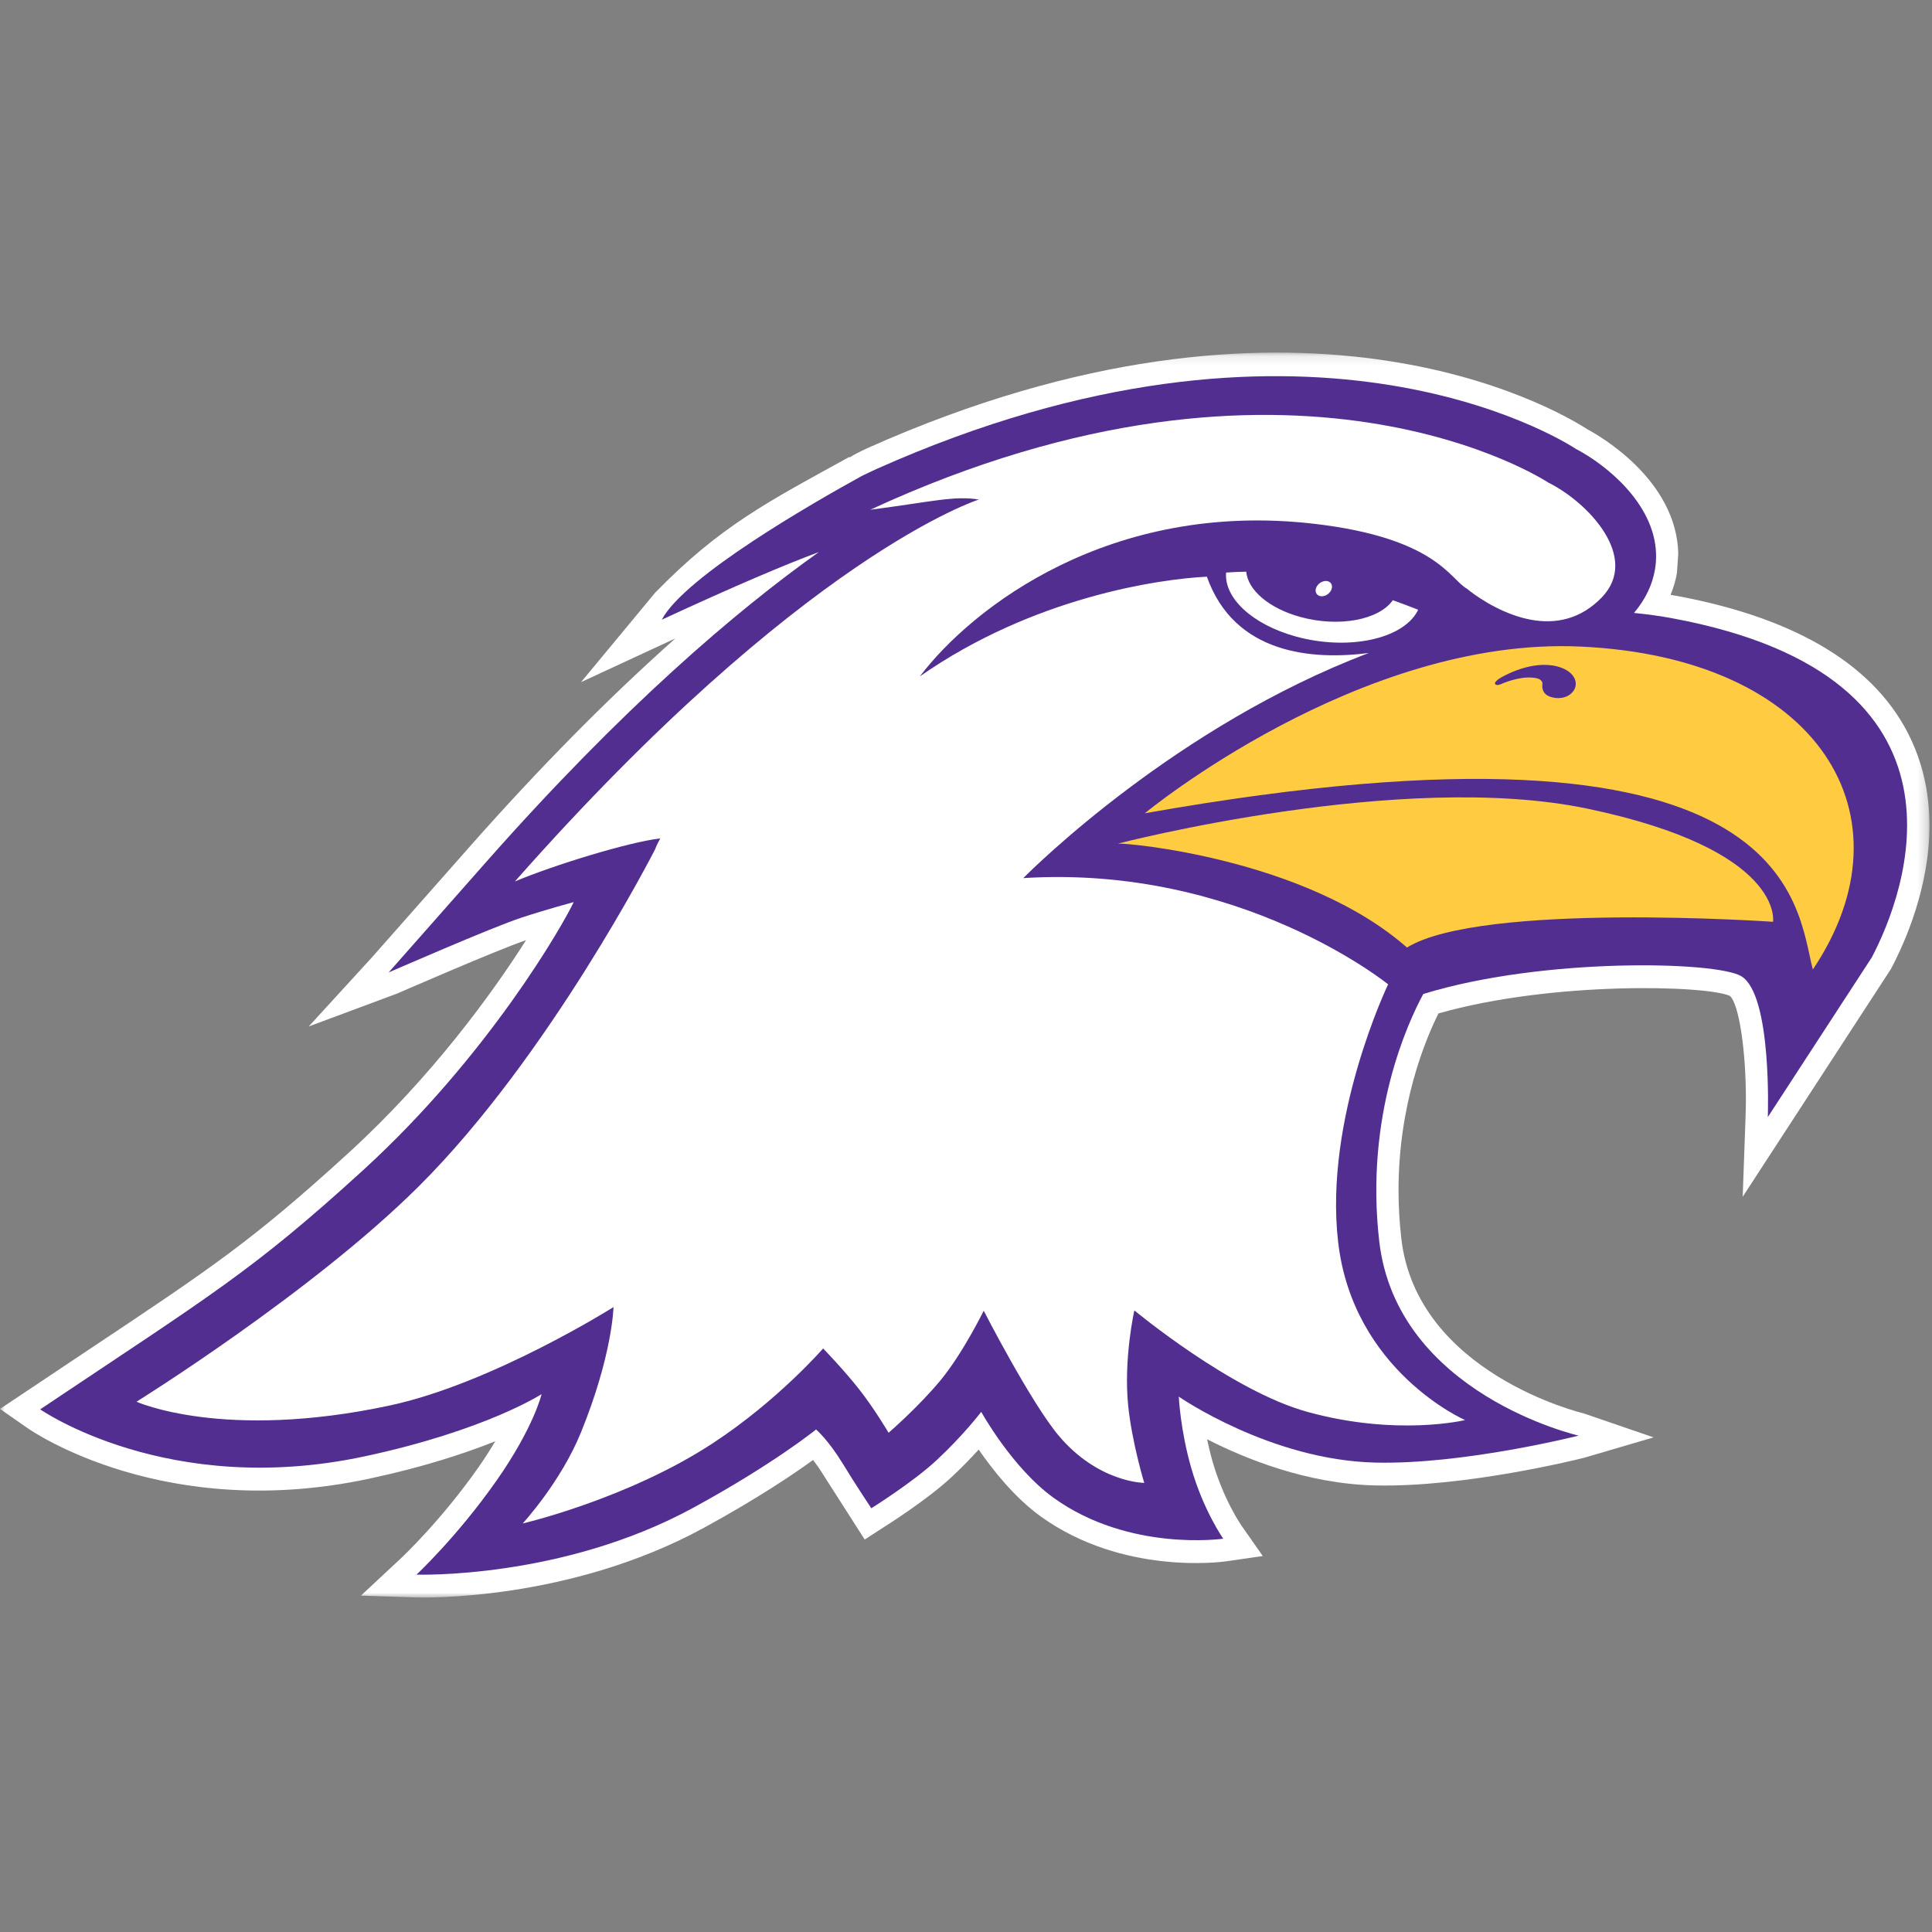 <?xml version="1.0" encoding="UTF-8"?>
<svg width="200px" height="200px" viewBox="0 0 200 200" version="1.1" xmlns="http://www.w3.org/2000/svg" xmlns:xlink="http://www.w3.org/1999/xlink">
    <rect x="0" y="0" width="200" height="200" fill="#808080" stroke="none"/>
    <!-- Generator: Sketch 51.3 (57544) - http://www.bohemiancoding.com/sketch -->
    <title>ashland</title>
    <desc>Created with Sketch.</desc>
    <defs>
        <polygon id="path-1" points="0 1.125 199.738 1.125 199.738 129.999 0 129.999"></polygon>
    </defs>
    <g id="ashland" stroke="none" stroke-width="1" fill="none" fill-rule="evenodd">
        <g id="ashland_BGL">
            <g id="Group-20" transform="translate(0, 34)">
                <path d="M101.168,17.41 C101.168,17.41 101.383,17.425 101.908,17.555 C102.433,17.678 102.475,17.683 102.475,17.683 C102.475,17.683 101.37,17.948 101.12,18.045" id="Fill-1" fill="#000000"></path>
                <g id="Group-5" transform="translate(0, 1.376)">
                    <mask id="mask-2" fill="white">
                        <use xlink:href="#path-1"></use>
                    </mask>
                    <g id="Clip-4"></g>
                    <path d="M197.83,41.171 C194.328,33.669 186.188,28.674 173.64,26.323 C173.413,26.281 173.168,26.246 172.938,26.209 C173.228,25.476 173.465,24.726 173.595,23.948 C173.595,23.944 173.735,21.916 173.735,21.916 C173.538,14.266 165.563,9.726 164.305,9.053 C161.005,6.928 134.175,-8.794 89.833,10.998 C88.983,11.393 88.39,11.694 87.915,12.004 C87.92,11.993 87.973,11.899 87.973,11.899 C79.503,16.558 74.533,19.088 67.82,25.981 L60.15,35.239 L69.453,30.926 C69.615,30.854 69.753,30.794 69.91,30.716 C62.988,36.873 55.873,44.063 48.623,52.271 L38.525,63.706 L31.96,70.883 L41.133,67.469 C41.235,67.426 51.258,63.044 54.458,61.946 C50.998,67.403 44.688,76.114 36.073,83.981 C26.14,93.053 21.875,95.894 9.215,104.323 L0,110.476 L2.865,112.471 C3.438,112.874 17.13,122.211 38.21,117.698 C43.893,116.486 48.168,115.061 51.27,113.823 C50.77,114.661 50.205,115.558 49.508,116.551 C45.65,122.053 41.61,125.838 41.57,125.879 L37.365,129.801 L43.043,129.988 C43.68,130.011 58.85,130.426 72.863,122.784 C78.385,119.769 82.15,117.224 84.17,115.761 C84.51,116.209 84.885,116.726 85.305,117.416 C85.305,117.418 89.515,123.996 89.515,123.996 L91.39,122.781 C91.573,122.663 95.91,119.956 98.52,117.519 C99.61,116.499 100.555,115.519 101.313,114.683 C102.773,116.799 105.033,119.661 107.753,121.618 C116.238,127.713 126.52,126.314 126.955,126.249 L130.723,125.704 L128.498,122.526 C128.478,122.496 126.655,119.866 125.515,115.891 C125.288,115.096 125.11,114.336 124.96,113.616 C128.935,115.648 135.298,118.224 142.303,118.394 C151.678,118.618 163.475,115.661 163.973,115.536 L171.178,113.421 L163.923,110.933 C163.75,110.896 146.678,106.786 145.063,92.838 C144.865,91.111 144.775,89.448 144.775,87.856 C144.775,78.993 147.493,72.379 148.908,69.534 C160.735,66.166 176.71,66.626 179.08,67.721 C180.018,68.558 180.735,73.356 180.735,78.368 C180.735,78.971 180.723,79.576 180.703,80.181 L180.403,88.513 L195.73,64.963 L195.783,64.868 C197.218,62.144 199.738,56.451 199.738,50.081 C199.738,47.178 199.215,44.139 197.83,41.171" id="Fill-3" fill="#FFFFFF" mask="url(#mask-2)"></path>
                </g>
                <path d="M173.228,30.025 C171.866,29.767 170.506,29.585 169.151,29.45 C170.326,28.062 171.061,26.53 171.326,24.93 C171.413,24.413 171.451,23.89 171.436,23.36 C171.298,18.062 166.101,14.015 163.166,12.488 C161.456,11.37 134.886,-5.155 90.751,14.543 C90.751,14.543 89.061,15.328 89.061,15.357 C84.311,17.973 70.886,25.645 68.508,30.15 C76.333,26.53 81.328,24.433 84.761,23.152 C76.176,29.262 64.476,39.218 50.326,55.235 L40.231,66.67 C40.231,66.67 50.958,61.977 54.008,60.985 C56.786,60.078 59.391,59.383 59.391,59.383 C58.333,61.645 50.608,75.245 37.603,87.123 C26.013,97.703 21.801,100.078 4.161,111.895 C4.161,111.895 17.373,121.12 37.741,116.763 C50.283,114.08 56.063,110.32 56.063,110.32 C56.063,110.32 55.278,113.745 51.373,119.31 C47.311,125.097 43.116,129.005 43.116,129.005 C43.116,129.005 58.151,129.51 71.783,122.073 C80.143,117.513 84.478,113.978 84.478,113.978 C84.478,113.978 85.746,115.058 87.258,117.54 C88.536,119.64 90.196,122.135 90.196,122.135 C90.196,122.135 94.498,119.455 96.973,117.145 C99.786,114.52 101.576,112.155 101.576,112.155 C101.576,112.155 104.793,117.98 109.076,121.058 C116.911,126.692 126.631,125.285 126.631,125.285 C126.631,125.285 124.586,122.397 123.308,117.933 C122.178,113.99 122.028,110.58 122.028,110.58 C122.028,110.58 131.491,117.145 142.356,117.407 C151.533,117.63 163.421,114.615 163.421,114.615 C163.421,114.615 144.611,110.323 142.778,94.493 C141.273,81.445 145.763,71.802 147.341,68.895 C159.703,65.093 177.651,65.502 180.251,67.052 C183.466,68.968 183.003,81.642 183.003,81.642 L193.761,65.12 C197.203,58.59 205.866,36.13 173.228,30.025" id="Fill-6" fill="#522E91"></path>
                <path d="M118.511,50.191 C118.511,50.191 140.642,31.904 163.559,32.931 C188.327,34.038 198.314,50.504 187.667,66.359 C185.922,59.868 186.121,38.186 118.511,50.191" id="Fill-8" fill="#FFCC41"></path>
                <path d="M115.73,53.331 C115.73,53.331 145.119,45.696 164.299,49.706 C184.78,53.991 183.544,61.423 183.544,61.423 C183.544,61.423 153.352,59.338 145.649,64.088 C135.214,54.898 116.689,53.243 115.73,53.331" id="Fill-10" fill="#FFCC41"></path>
                <path d="M162.972,37.379 C162.544,38.151 161.579,38.411 160.702,38.196 C159.489,37.898 159.662,36.986 159.669,36.779 C159.7,36.618 159.527,36.324 159.139,36.228 C157.782,35.896 156.065,36.516 155.337,36.839 C155.132,36.911 155.012,36.923 154.917,36.904 C154.772,36.866 154.712,36.769 154.792,36.623 C154.857,36.511 155.032,36.389 155.139,36.288 C155.742,35.896 158.582,34.343 161.152,34.974 C162.852,35.391 163.435,36.536 162.972,37.379" id="Fill-12" fill="#522E91"></path>
                <path d="M137.88,26.856 C137.805,27.294 137.373,27.679 136.905,27.724 C136.448,27.764 136.133,27.446 136.2,27.011 C136.273,26.579 136.71,26.189 137.17,26.146 C137.633,26.101 137.948,26.421 137.88,26.856" id="Fill-14" fill="#FFFFFF"></path>
                <path d="M144.183,28.133 C142.753,30.178 138.593,30.965 134.62,29.87 C131.333,28.971 129.17,27.058 129.01,25.18 C128.245,25.193 127.548,25.23 126.928,25.27 C126.698,27.87 129.585,30.638 134.158,31.895 C139.515,33.365 145.143,32.196 146.728,29.283 C146.758,29.226 146.775,29.171 146.8,29.116 C146.023,28.811 145.138,28.476 144.183,28.133" id="Fill-16" fill="#FFFFFF"></path>
                <path d="M160.264,15.948 C160.264,15.948 133.972,-1.534 90.087,18.77 C96.344,17.96 98.809,17.285 101.329,17.713 C101.329,17.713 83.189,23.405 53.302,57.248 C57.282,55.568 65.105,53.16 68.352,52.793 C67.997,53.42 67.79,53.971 67.79,53.971 C67.79,53.971 56.892,75.341 43.33,88.831 C32.285,99.816 14.132,111.106 14.132,111.106 C14.132,111.106 23.127,115.183 40.34,111.498 C50.937,109.231 63.51,101.311 63.51,101.311 C63.51,101.311 63.407,106.268 60.137,114.293 C58.032,119.46 54.107,123.71 54.107,123.71 C54.107,123.71 64.965,121.183 73.784,115.406 C80.529,110.988 85.21,105.591 85.21,105.591 C85.21,105.591 87.355,107.805 88.917,109.793 C90.514,111.818 91.987,114.32 91.987,114.32 C91.987,114.32 95.072,111.658 97.367,108.883 C99.657,106.115 101.835,101.686 101.835,101.686 C101.835,101.686 106.71,111.186 109.594,114.615 C113.697,119.49 118.45,119.508 118.45,119.508 C118.45,119.508 117.174,115.305 116.787,111.498 C116.299,106.658 117.427,101.653 117.427,101.653 C117.427,101.653 127.462,109.988 135.327,112.153 C144.625,114.718 151.662,113.005 151.662,113.005 C151.662,113.005 140.067,107.943 138.522,94.563 C137.042,81.746 143.697,67.9 143.697,67.9 C143.697,67.9 128.427,55.486 105.932,56.901 C106.999,55.825 121.799,41.143 141.692,33.598 C135.899,34.343 127.799,33.768 124.934,25.698 C119.947,25.945 106.947,27.826 95.222,36.02 C100.652,28.86 114.96,17.791 136.002,20.218 C148.712,21.686 150.114,25.988 151.842,26.933 C151.842,26.933 153.932,28.715 156.75,29.691 C158.982,30.468 161.682,30.735 164.162,29.193 C164.727,28.84 165.282,28.398 165.82,27.84 C169.804,23.698 164.397,17.995 160.264,15.948" id="Fill-18" fill="#FFFFFF"></path>
            </g>
        </g>
    </g>
</svg>